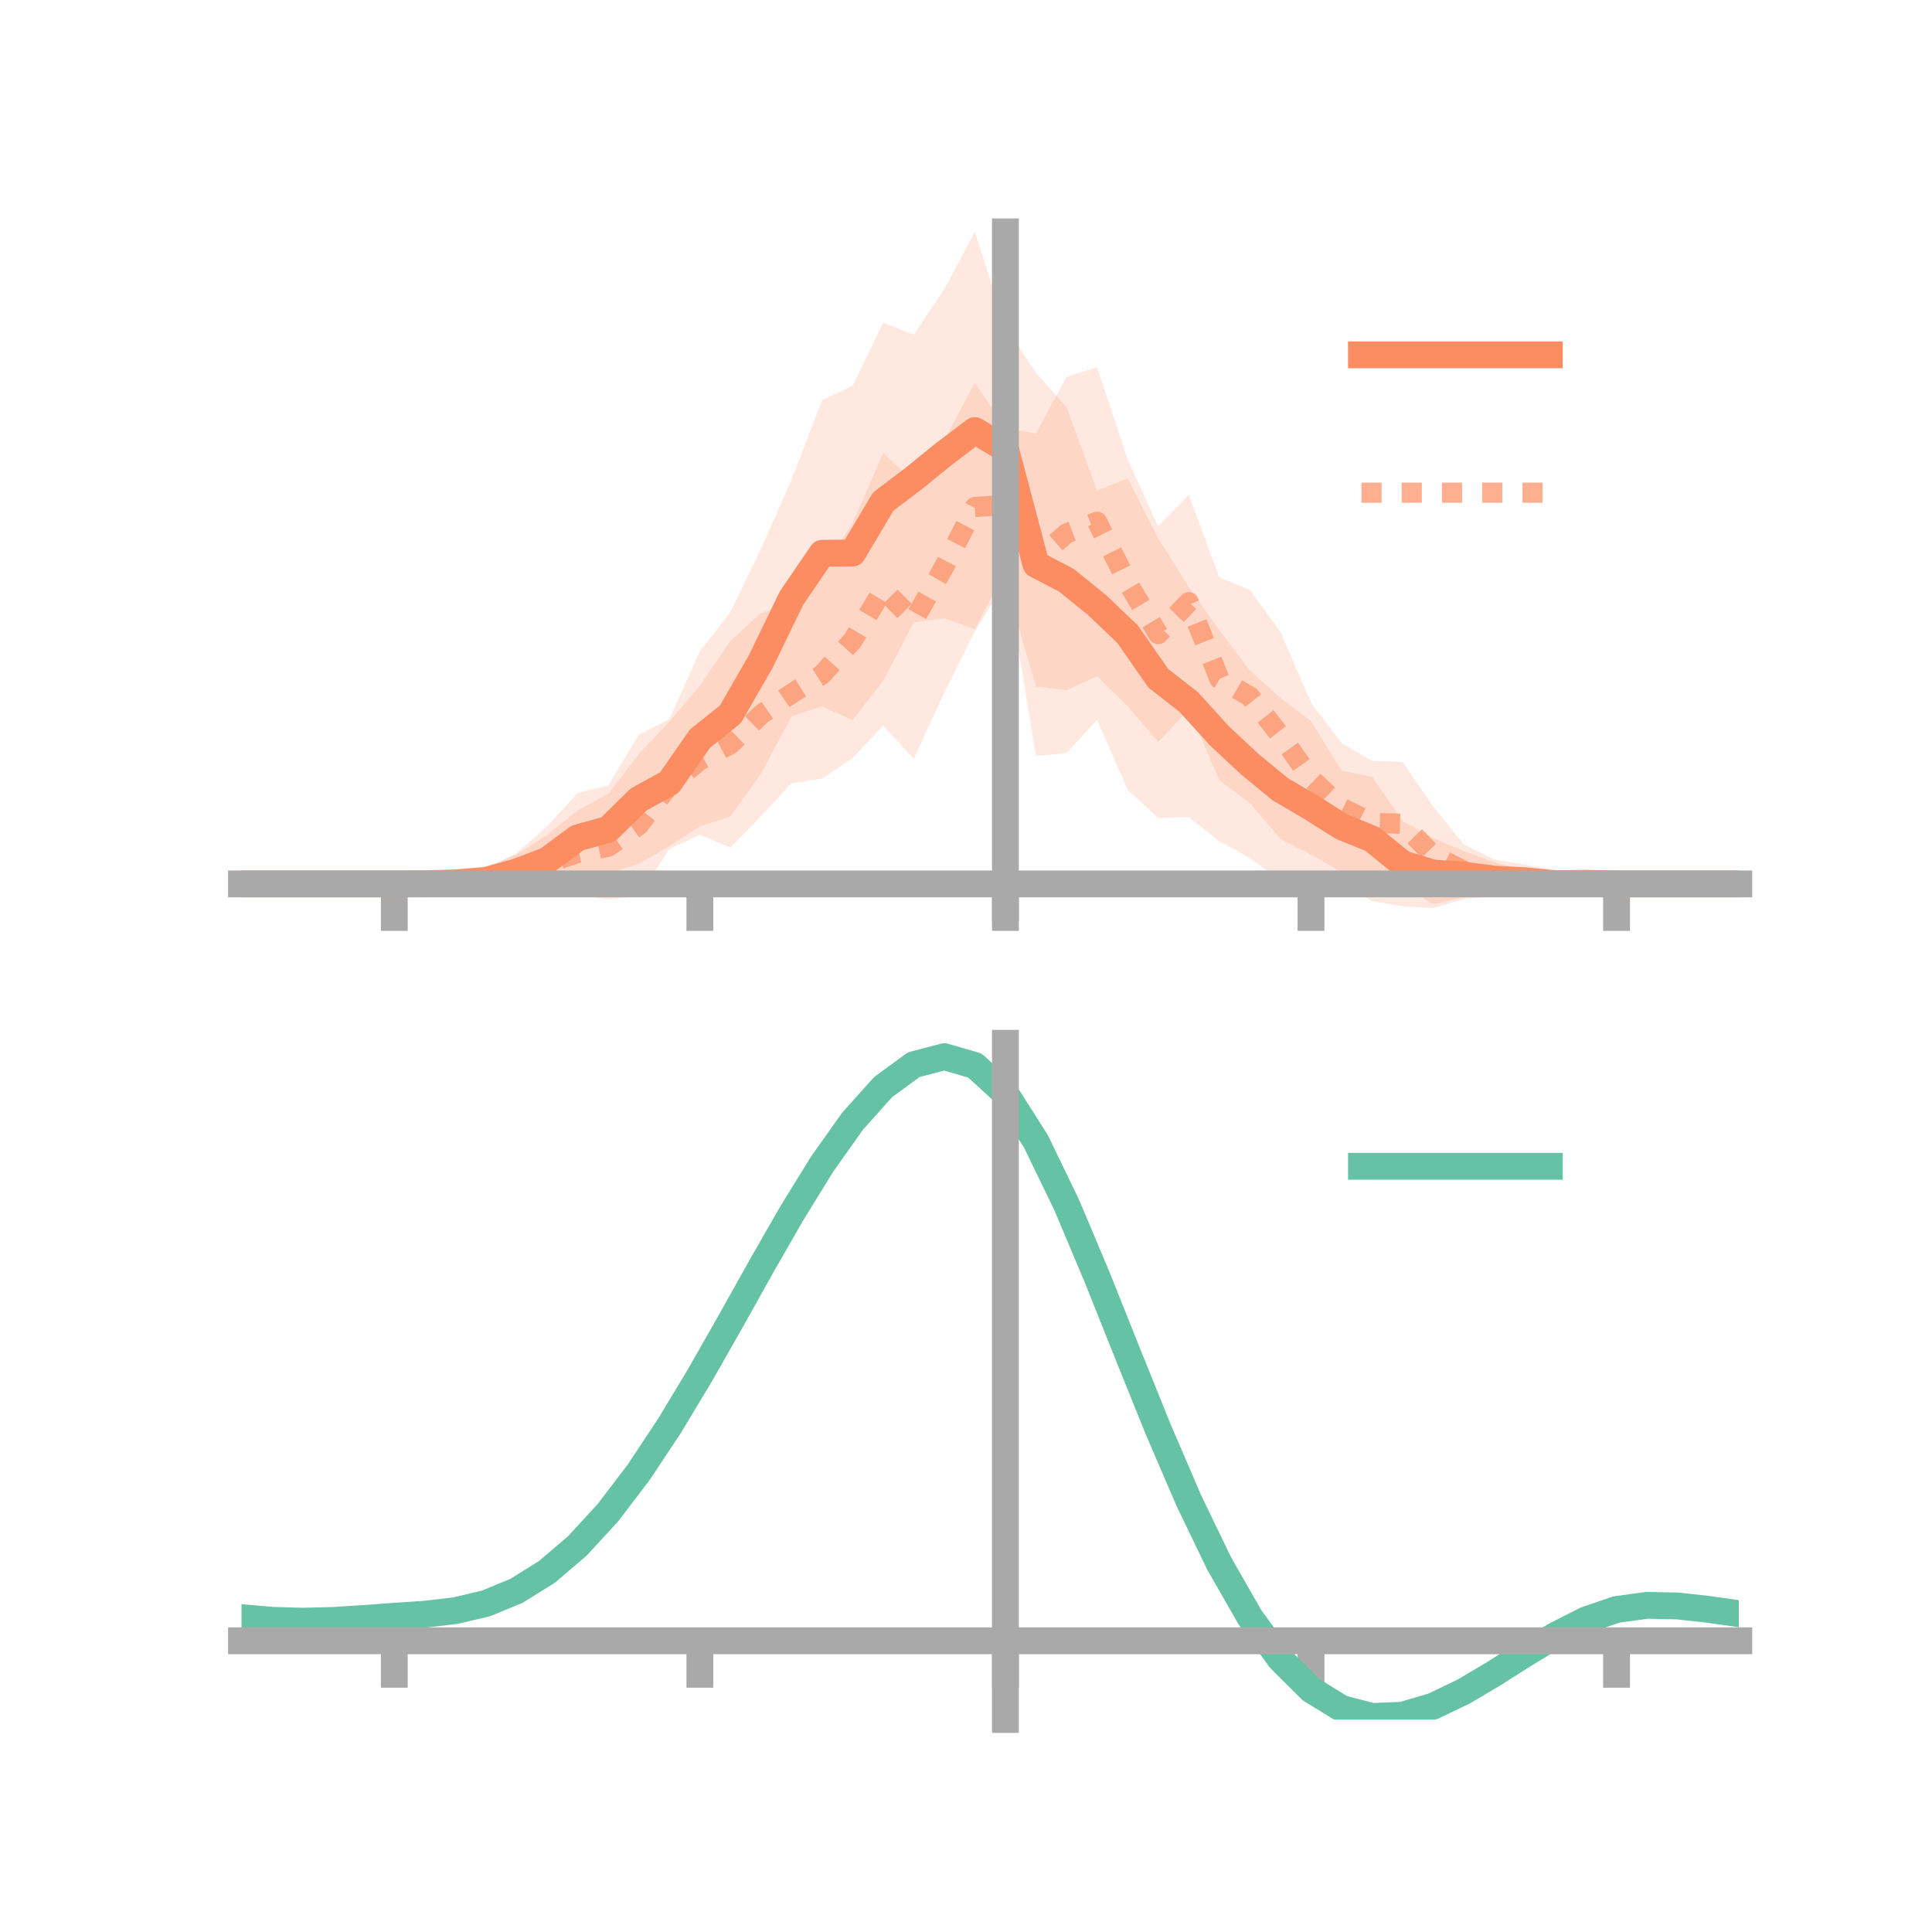 <?xml version="1.0" encoding="utf-8" standalone="no"?>
<!DOCTYPE svg PUBLIC "-//W3C//DTD SVG 1.1//EN"
  "http://www.w3.org/Graphics/SVG/1.1/DTD/svg11.dtd">
<!-- Created with matplotlib (https://matplotlib.org/) -->
<svg height="144pt" version="1.1" viewBox="0 0 144 144" width="144pt" xmlns="http://www.w3.org/2000/svg" xmlns:xlink="http://www.w3.org/1999/xlink">
 <defs>
  <style type="text/css">*{stroke-linecap:butt;stroke-linejoin:round;}</style>
 </defs>
 <g id="figure_1">
  <g id="patch_1">
   <path d="M 0 144 
L 144 144 
L 144 0 
L 0 0 
z
" style="fill:none;"/>
  </g>
  <g id="axes_1">
   <g id="patch_2">
    <path d="M 18 67.68 
L 129.6 67.68 
L 129.6 17.28 
L 18 17.28 
z
" style="fill:none;"/>
   </g>
   <g id="PolyCollection_1">
    <path clip-path="url(#p81b0816247)" d="M 18 65.88 
L 18 65.88 
L 20.278 65.88 
L 22.555 65.88 
L 24.833 65.88 
L 27.11 65.88 
L 29.388 65.88 
L 31.665 65.743 
L 33.943 65.539 
L 36.22 64.791 
L 38.498 63.589 
L 40.776 61.589 
L 43.053 59.104 
L 45.331 58.554 
L 47.608 54.769 
L 49.886 53.598 
L 52.163 48.538 
L 54.441 45.623 
L 56.718 40.901 
L 58.996 35.754 
L 61.273 29.836 
L 63.551 28.761 
L 65.829 24.047 
L 68.106 24.939 
L 70.384 21.553 
L 72.661 17.28 
L 74.939 24.381 
L 77.216 27.78 
L 79.494 30.384 
L 81.771 36.553 
L 84.049 35.668 
L 86.327 40.134 
L 88.604 43.765 
L 90.882 46.977 
L 93.159 49.98 
L 95.437 52.024 
L 97.714 53.75 
L 99.992 57.446 
L 102.269 57.91 
L 104.547 61.206 
L 106.824 62.463 
L 109.102 63.435 
L 111.38 64.257 
L 113.657 64.938 
L 115.935 65.802 
L 118.212 65.517 
L 120.49 65.88 
L 122.767 65.88 
L 125.045 65.88 
L 127.322 65.88 
L 129.6 65.88 
L 129.6 65.88 
L 129.6 65.88 
L 127.322 65.88 
L 125.045 65.88 
L 122.767 65.88 
L 120.49 65.88 
L 118.212 66.155 
L 115.935 65.95 
L 113.657 66.351 
L 111.38 66.796 
L 109.102 67.022 
L 106.824 67.68 
L 104.547 67.558 
L 102.269 67.163 
L 99.992 65.779 
L 97.714 66.585 
L 95.437 65.651 
L 93.159 63.95 
L 90.882 62.702 
L 88.604 60.891 
L 86.327 60.965 
L 84.049 58.878 
L 81.771 53.647 
L 79.494 56.126 
L 77.216 56.35 
L 74.939 42.517 
L 72.661 46.909 
L 70.384 46.074 
L 68.106 46.384 
L 65.829 50.729 
L 63.551 53.674 
L 61.273 52.642 
L 58.996 53.395 
L 56.718 57.651 
L 54.441 60.848 
L 52.163 61.588 
L 49.886 63.065 
L 47.608 64.393 
L 45.331 65.084 
L 43.053 65.79 
L 40.776 66.672 
L 38.498 66.409 
L 36.22 66.449 
L 33.943 66.068 
L 31.665 66.012 
L 29.388 65.88 
L 27.11 65.88 
L 24.833 65.88 
L 22.555 65.88 
L 20.278 65.88 
L 18 65.88 
z
" style="fill:#fc8d62;fill-opacity:0.2;"/>
   </g>
   <g id="PolyCollection_2">
    <path clip-path="url(#p81b0816247)" d="M 18 65.88 
L 18 65.88 
L 20.278 65.88 
L 22.555 65.88 
L 24.833 65.88 
L 27.11 65.88 
L 29.388 65.88 
L 31.665 65.669 
L 33.943 65.262 
L 36.22 64.587 
L 38.498 63.696 
L 40.776 62.244 
L 43.053 60.403 
L 45.331 59.189 
L 47.608 56.212 
L 49.886 53.796 
L 52.163 51.122 
L 54.441 47.77 
L 56.718 45.69 
L 58.996 45.028 
L 61.273 42.52 
L 63.551 38.978 
L 65.829 33.781 
L 68.106 35.891 
L 70.384 32.823 
L 72.661 28.537 
L 74.939 31.893 
L 77.216 32.315 
L 79.494 28.075 
L 81.771 27.374 
L 84.049 34.248 
L 86.327 39.23 
L 88.604 36.885 
L 90.882 43.039 
L 93.159 43.972 
L 95.437 47.091 
L 97.714 52.38 
L 99.992 55.384 
L 102.269 56.708 
L 104.547 56.795 
L 106.824 60.116 
L 109.102 62.927 
L 111.38 64.063 
L 113.657 64.451 
L 115.935 64.837 
L 118.212 65.256 
L 120.49 65.88 
L 122.767 65.88 
L 125.045 65.88 
L 127.322 65.88 
L 129.6 65.88 
L 129.6 65.88 
L 129.6 65.88 
L 127.322 65.88 
L 125.045 65.88 
L 122.767 65.88 
L 120.49 65.88 
L 118.212 66.348 
L 115.935 66.568 
L 113.657 66.709 
L 111.38 66.617 
L 109.102 66.867 
L 106.824 67.393 
L 104.547 66.004 
L 102.269 65.953 
L 99.992 65.008 
L 97.714 63.675 
L 95.437 62.529 
L 93.159 59.852 
L 90.882 58.149 
L 88.604 52.872 
L 86.327 55.293 
L 84.049 52.639 
L 81.771 50.405 
L 79.494 51.441 
L 77.216 51.161 
L 74.939 43.382 
L 72.661 47.044 
L 70.384 51.622 
L 68.106 56.568 
L 65.829 54.071 
L 63.551 56.505 
L 61.273 58.033 
L 58.996 58.372 
L 56.718 60.833 
L 54.441 63.177 
L 52.163 62.223 
L 49.886 63.28 
L 47.608 66.805 
L 45.331 67.039 
L 43.053 66.744 
L 40.776 66.478 
L 38.498 66.592 
L 36.22 66.758 
L 33.943 66.462 
L 31.665 66.161 
L 29.388 65.88 
L 27.11 65.88 
L 24.833 65.88 
L 22.555 65.88 
L 20.278 65.88 
L 18 65.88 
z
" style="fill:#fc8d62;fill-opacity:0.2;"/>
   </g>
   <g id="matplotlib.axis_1">
    <g id="xtick_1">
     <g id="line2d_1">
      <defs>
       <path d="M 0 0 
L 0 3.5 
" id="m6035b0085b" style="stroke:#a9a9a9;stroke-width:2;"/>
      </defs>
      <g>
       <use style="fill:#a9a9a9;stroke:#a9a9a9;stroke-width:2;" x="29.388" xlink:href="#m6035b0085b" y="65.88"/>
      </g>
     </g>
    </g>
    <g id="xtick_2">
     <g id="line2d_2">
      <g>
       <use style="fill:#a9a9a9;stroke:#a9a9a9;stroke-width:2;" x="52.163" xlink:href="#m6035b0085b" y="65.88"/>
      </g>
     </g>
    </g>
    <g id="xtick_3">
     <g id="line2d_3">
      <g>
       <use style="fill:#a9a9a9;stroke:#a9a9a9;stroke-width:2;" x="74.939" xlink:href="#m6035b0085b" y="65.88"/>
      </g>
     </g>
    </g>
    <g id="xtick_4">
     <g id="line2d_4">
      <g>
       <use style="fill:#a9a9a9;stroke:#a9a9a9;stroke-width:2;" x="97.714" xlink:href="#m6035b0085b" y="65.88"/>
      </g>
     </g>
    </g>
    <g id="xtick_5">
     <g id="line2d_5">
      <g>
       <use style="fill:#a9a9a9;stroke:#a9a9a9;stroke-width:2;" x="120.49" xlink:href="#m6035b0085b" y="65.88"/>
      </g>
     </g>
    </g>
   </g>
   <g id="matplotlib.axis_2"/>
   <g id="line2d_6">
    <path clip-path="url(#p81b0816247)" d="M 18 65.88 
L 20.278 65.88 
L 22.555 65.88 
L 24.833 65.88 
L 27.11 65.88 
L 29.388 65.88 
L 31.665 65.877 
L 33.943 65.803 
L 36.22 65.62 
L 38.498 64.999 
L 40.776 64.131 
L 43.053 62.447 
L 45.331 61.819 
L 47.608 59.581 
L 49.886 58.331 
L 52.163 55.063 
L 54.441 53.236 
L 56.718 49.276 
L 58.996 44.574 
L 61.273 41.239 
L 63.551 41.218 
L 65.829 37.388 
L 68.106 35.661 
L 70.384 33.814 
L 72.661 32.094 
L 74.939 33.449 
L 77.216 42.065 
L 79.494 43.255 
L 81.771 45.1 
L 84.049 47.273 
L 86.327 50.549 
L 88.604 52.328 
L 90.882 54.84 
L 93.159 56.965 
L 95.437 58.837 
L 97.714 60.167 
L 99.992 61.612 
L 102.269 62.537 
L 104.547 64.382 
L 106.824 65.072 
L 109.102 65.228 
L 111.38 65.526 
L 113.657 65.644 
L 115.935 65.876 
L 118.212 65.836 
L 120.49 65.88 
L 122.767 65.88 
L 125.045 65.88 
L 127.322 65.88 
L 129.6 65.88 
" style="fill:none;stroke:#fc8d62;stroke-linecap:square;stroke-width:2;"/>
   </g>
   <g id="line2d_7">
    <path clip-path="url(#p81b0816247)" d="M 18 65.88 
L 20.278 65.88 
L 22.555 65.88 
L 24.833 65.88 
L 27.11 65.88 
L 29.388 65.88 
L 31.665 65.915 
L 33.943 65.862 
L 36.22 65.672 
L 38.498 65.144 
L 40.776 64.361 
L 43.053 63.573 
L 45.331 63.114 
L 47.608 61.509 
L 49.886 58.538 
L 52.163 56.672 
L 54.441 55.474 
L 56.718 53.262 
L 58.996 51.7 
L 61.273 50.276 
L 63.551 47.742 
L 65.829 43.926 
L 68.106 46.23 
L 70.384 42.223 
L 72.661 37.79 
L 74.939 37.637 
L 77.216 41.738 
L 79.494 39.758 
L 81.771 38.89 
L 84.049 43.443 
L 86.327 47.262 
L 88.604 44.879 
L 90.882 50.594 
L 93.159 51.912 
L 95.437 54.81 
L 97.714 58.028 
L 99.992 60.196 
L 102.269 61.33 
L 104.547 61.399 
L 106.824 63.754 
L 109.102 64.897 
L 111.38 65.34 
L 113.657 65.58 
L 115.935 65.703 
L 118.212 65.802 
L 120.49 65.88 
L 122.767 65.88 
L 125.045 65.88 
L 127.322 65.88 
L 129.6 65.88 
" style="fill:none;stroke:#fc8d62;stroke-dasharray:1.5,1.5;stroke-dashoffset:0;stroke-opacity:0.7;stroke-width:1.5;"/>
   </g>
   <g id="patch_3">
    <path d="M 74.939 67.68 
L 74.939 17.28 
" style="fill:none;stroke:#a9a9a9;stroke-linecap:square;stroke-linejoin:miter;stroke-width:2;"/>
   </g>
   <g id="patch_4">
    <path d="M 129.6 67.68 
L 129.6 17.28 
" style="fill:none;"/>
   </g>
   <g id="patch_5">
    <path d="M 18 65.88 
L 129.6 65.88 
" style="fill:none;stroke:#a9a9a9;stroke-linecap:square;stroke-linejoin:miter;stroke-width:2;"/>
   </g>
   <g id="patch_6">
    <path d="M 18 17.28 
L 129.6 17.28 
" style="fill:none;"/>
   </g>
   <g id="legend_1">
    <g id="line2d_8">
     <path d="M 101.475 26.449 
L 115.475 26.449 
" style="fill:none;stroke:#fc8d62;stroke-linecap:square;stroke-width:2;"/>
    </g>
    <g id="line2d_9"/>
    <g id="text_1">
     <!--   -->
     <g transform="translate(121.075 28.899)scale(0.07 -0.07)">
      <defs>
       <path id="DejaVuSans-32"/>
      </defs>
      <use xlink:href="#DejaVuSans-32"/>
     </g>
    </g>
    <g id="line2d_10">
     <path d="M 101.475 36.724 
L 115.475 36.724 
" style="fill:none;stroke:#fc8d62;stroke-dasharray:1.5,1.5;stroke-dashoffset:0;stroke-opacity:0.7;stroke-width:1.5;"/>
    </g>
    <g id="line2d_11"/>
    <g id="text_2">
     <!--   -->
     <g transform="translate(121.075 39.174)scale(0.07 -0.07)">
      <use xlink:href="#DejaVuSans-32"/>
     </g>
    </g>
   </g>
  </g>
  <g id="axes_2">
   <g id="patch_7">
    <path d="M 18 128.16 
L 129.6 128.16 
L 129.6 77.76 
L 18 77.76 
z
" style="fill:none;"/>
   </g>
   <g id="PolyCollection_3">
    <path clip-path="url(#pe3bd7bd258)" d="M 18 120.612 
L 18 120.528 
L 20.278 120.736 
L 22.555 120.807 
L 24.833 120.743 
L 27.11 120.588 
L 29.388 120.411 
L 31.665 120.257 
L 33.943 119.986 
L 36.22 119.439 
L 38.498 118.49 
L 40.776 117.047 
L 43.053 115.058 
L 45.331 112.515 
L 47.608 109.45 
L 49.886 105.929 
L 52.163 102.054 
L 54.441 97.953 
L 56.718 93.781 
L 58.996 89.712 
L 61.273 85.936 
L 63.551 82.652 
L 65.829 80.061 
L 68.106 78.365 
L 70.384 77.76 
L 72.661 78.431 
L 74.939 80.544 
L 77.216 84.18 
L 79.494 88.96 
L 81.771 94.45 
L 84.049 100.244 
L 86.327 105.984 
L 88.604 111.372 
L 90.882 116.173 
L 93.159 120.219 
L 95.437 123.407 
L 97.714 125.698 
L 99.992 127.111 
L 102.269 127.717 
L 104.547 127.624 
L 106.824 126.965 
L 109.102 125.892 
L 111.38 124.564 
L 113.657 123.142 
L 115.935 121.785 
L 118.212 120.646 
L 120.49 119.875 
L 122.767 119.569 
L 125.045 119.623 
L 127.322 119.884 
L 129.6 120.22 
L 129.6 120.331 
L 129.6 120.331 
L 127.322 120.019 
L 125.045 119.777 
L 122.767 119.734 
L 120.49 120.045 
L 118.212 120.828 
L 115.935 121.998 
L 113.657 123.402 
L 111.38 124.878 
L 109.102 126.257 
L 106.824 127.369 
L 104.547 128.052 
L 102.269 128.16 
L 99.992 127.566 
L 97.714 126.179 
L 95.437 123.944 
L 93.159 120.852 
L 90.882 116.939 
L 88.604 112.301 
L 86.327 107.094 
L 84.049 101.541 
L 81.771 95.931 
L 79.494 90.609 
L 77.216 85.973 
L 74.939 82.448 
L 72.661 80.404 
L 70.384 79.759 
L 68.106 80.344 
L 65.829 81.977 
L 63.551 84.464 
L 61.273 87.61 
L 58.996 91.22 
L 56.718 95.102 
L 54.441 99.077 
L 52.163 102.978 
L 49.886 106.663 
L 47.608 110.009 
L 45.331 112.925 
L 43.053 115.35 
L 40.776 117.258 
L 38.498 118.654 
L 36.22 119.58 
L 33.943 120.114 
L 31.665 120.374 
L 29.388 120.517 
L 27.11 120.676 
L 24.833 120.813 
L 22.555 120.865 
L 20.278 120.799 
L 18 120.612 
z
" style="fill:#66c2a5;fill-opacity:0.2;"/>
   </g>
   <g id="matplotlib.axis_3">
    <g id="xtick_6">
     <g id="line2d_12">
      <g>
       <use style="fill:#a9a9a9;stroke:#a9a9a9;stroke-width:2;" x="29.388" xlink:href="#m6035b0085b" y="122.294"/>
      </g>
     </g>
    </g>
    <g id="xtick_7">
     <g id="line2d_13">
      <g>
       <use style="fill:#a9a9a9;stroke:#a9a9a9;stroke-width:2;" x="52.163" xlink:href="#m6035b0085b" y="122.294"/>
      </g>
     </g>
    </g>
    <g id="xtick_8">
     <g id="line2d_14">
      <g>
       <use style="fill:#a9a9a9;stroke:#a9a9a9;stroke-width:2;" x="74.939" xlink:href="#m6035b0085b" y="122.294"/>
      </g>
     </g>
    </g>
    <g id="xtick_9">
     <g id="line2d_15">
      <g>
       <use style="fill:#a9a9a9;stroke:#a9a9a9;stroke-width:2;" x="97.714" xlink:href="#m6035b0085b" y="122.294"/>
      </g>
     </g>
    </g>
    <g id="xtick_10">
     <g id="line2d_16">
      <g>
       <use style="fill:#a9a9a9;stroke:#a9a9a9;stroke-width:2;" x="120.49" xlink:href="#m6035b0085b" y="122.294"/>
      </g>
     </g>
    </g>
   </g>
   <g id="matplotlib.axis_4"/>
   <g id="line2d_17">
    <path clip-path="url(#pe3bd7bd258)" d="M 18 120.57 
L 20.278 120.768 
L 22.555 120.836 
L 24.833 120.778 
L 27.11 120.632 
L 29.388 120.464 
L 31.665 120.316 
L 33.943 120.05 
L 36.22 119.51 
L 38.498 118.572 
L 40.776 117.152 
L 43.053 115.204 
L 45.331 112.72 
L 47.608 109.729 
L 49.886 106.296 
L 52.163 102.516 
L 54.441 98.515 
L 56.718 94.441 
L 58.996 90.466 
L 61.273 86.773 
L 63.551 83.558 
L 65.829 81.019 
L 68.106 79.355 
L 70.384 78.759 
L 72.661 79.417 
L 74.939 81.496 
L 77.216 85.076 
L 79.494 89.785 
L 81.771 95.191 
L 84.049 100.893 
L 86.327 106.539 
L 88.604 111.836 
L 90.882 116.556 
L 93.159 120.536 
L 95.437 123.676 
L 97.714 125.938 
L 99.992 127.339 
L 102.269 127.938 
L 104.547 127.838 
L 106.824 127.167 
L 109.102 126.074 
L 111.38 124.721 
L 113.657 123.272 
L 115.935 121.892 
L 118.212 120.737 
L 120.49 119.96 
L 122.767 119.652 
L 125.045 119.7 
L 127.322 119.952 
L 129.6 120.275 
" style="fill:none;stroke:#66c2a5;stroke-linecap:square;stroke-width:2;"/>
   </g>
   <g id="patch_8">
    <path d="M 74.939 128.16 
L 74.939 77.76 
" style="fill:none;stroke:#a9a9a9;stroke-linecap:square;stroke-linejoin:miter;stroke-width:2;"/>
   </g>
   <g id="patch_9">
    <path d="M 129.6 128.16 
L 129.6 77.76 
" style="fill:none;"/>
   </g>
   <g id="patch_10">
    <path d="M 18 122.294 
L 129.6 122.294 
" style="fill:none;stroke:#a9a9a9;stroke-linecap:square;stroke-linejoin:miter;stroke-width:2;"/>
   </g>
   <g id="patch_11">
    <path d="M 18 77.76 
L 129.6 77.76 
" style="fill:none;"/>
   </g>
   <g id="legend_2">
    <g id="line2d_18">
     <path d="M 101.475 86.929 
L 115.475 86.929 
" style="fill:none;stroke:#66c2a5;stroke-linecap:square;stroke-width:2;"/>
    </g>
    <g id="line2d_19"/>
    <g id="text_3">
     <!--   -->
     <g transform="translate(121.075 89.379)scale(0.07 -0.07)">
      <use xlink:href="#DejaVuSans-32"/>
     </g>
    </g>
   </g>
  </g>
 </g>
 <defs>
  <clipPath id="p81b0816247">
   <rect height="50.4" width="111.6" x="18" y="17.28"/>
  </clipPath>
  <clipPath id="pe3bd7bd258">
   <rect height="50.4" width="111.6" x="18" y="77.76"/>
  </clipPath>
 </defs>
</svg>
